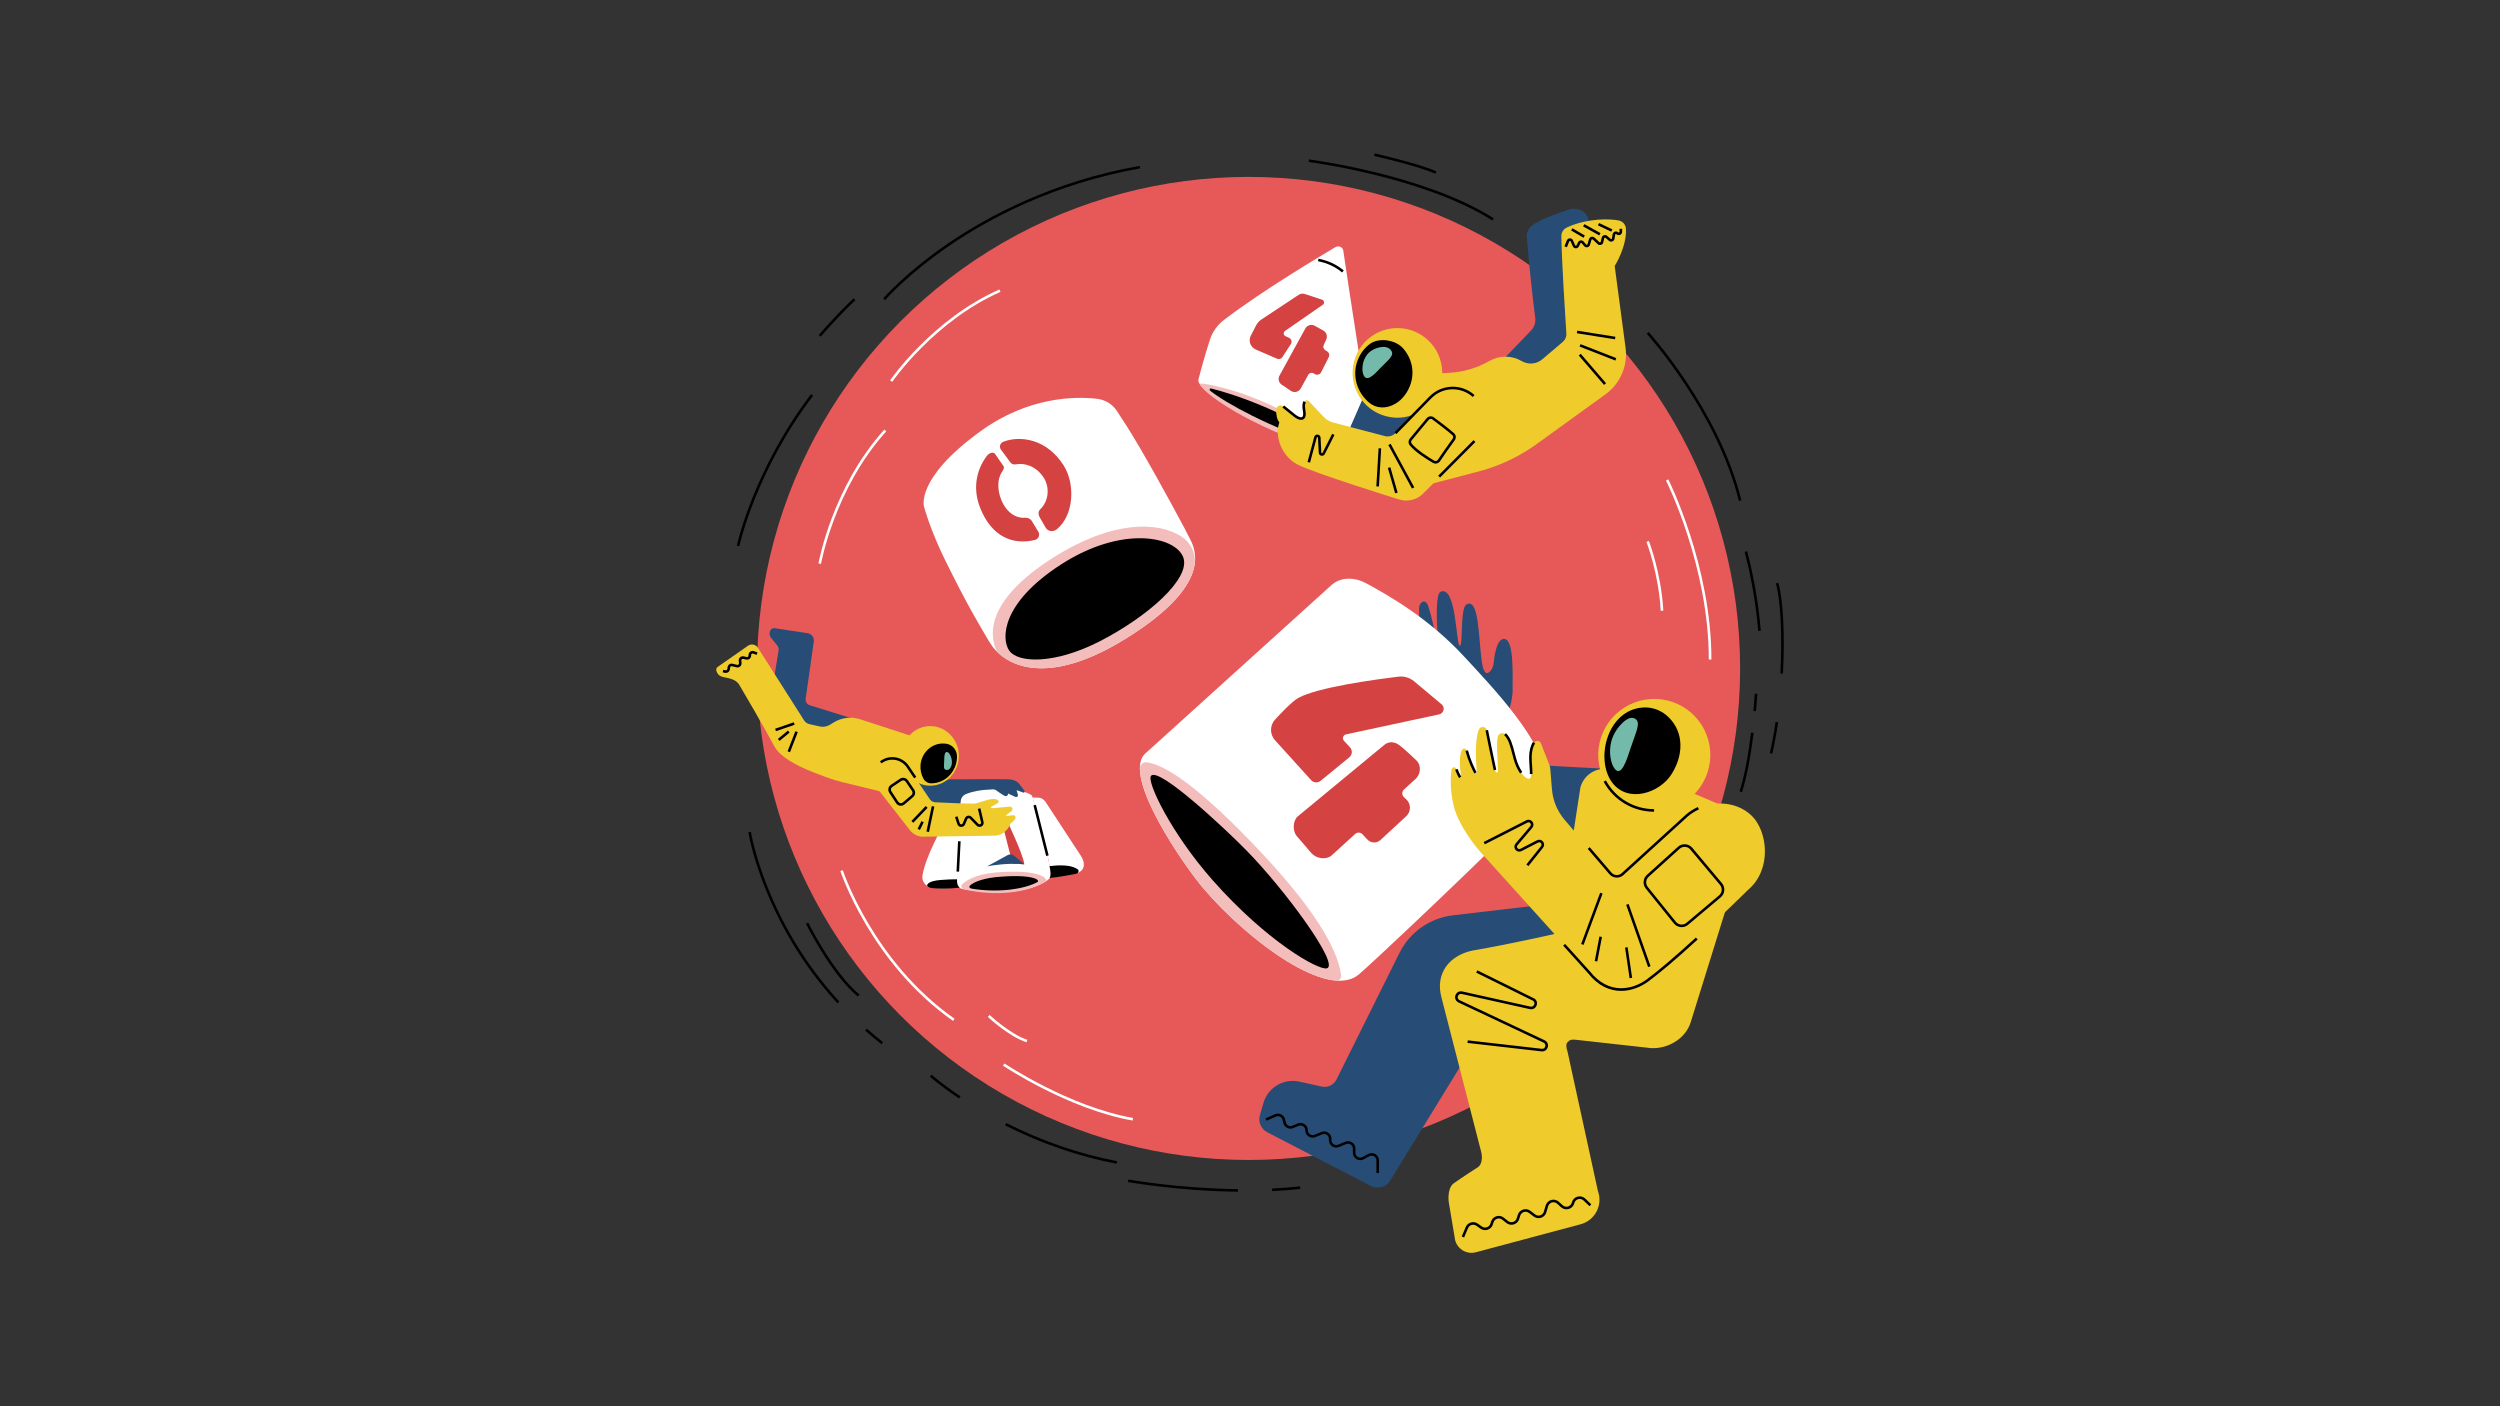 <?xml version="1.0" encoding="utf-8"?>
<!-- Generator: Adobe Illustrator 23.0.1, SVG Export Plug-In . SVG Version: 6.00 Build 0)  -->
<svg version="1.1" xmlns="http://www.w3.org/2000/svg" xmlns:xlink="http://www.w3.org/1999/xlink" x="0px" y="0px"
	 viewBox="0 0 1920 1080" style="enable-background:new 0 0 1920 1080;" xml:space="preserve">
<rect x="0" y="0" width="1920" height="1080" fill="#333333" stroke="none"/>
<style type="text/css">
	.st0{fill:#e75959;}
	.st1{fill:#FFFFFF;}
	.st2{fill:#274D76;}
	.st3{fill:#efcb2bff;}
	.st4{fill:#F2BDBA;}
	.st5{fill:#d44242;}
	.st6{fill:#74BAAB;}
</style>
<g id="BG">
	<g>
		<g>
			<circle class="st0" cx="958.91" cy="513.36" r="377.5"/>
		</g>
	</g>
	<path class="st1" d="M630.55,433.08l-1.97-0.34c0.1-0.58,10.48-58.45,50.61-102.83l1.48,1.34
		C640.93,375.2,630.65,432.51,630.55,433.08z"/>
	<path class="st1" d="M685.25,293.23l-1.65-1.12c0.32-0.47,32.44-47.06,83.97-69.79l0.81,1.83
		C717.39,246.64,685.57,292.77,685.25,293.23z"/>
	<path class="st1" d="M1314.37,506.51h-2c0-71.77-32.57-136.82-32.9-137.47l1.78-0.9C1281.58,368.79,1314.37,434.25,1314.37,506.51z
		"/>
	<path class="st1" d="M1275.43,469.09c-1.54-28.59-10.85-52.65-10.94-52.89l1.86-0.73c0.09,0.24,9.51,24.59,11.08,53.51
		L1275.43,469.09z"/>
	<g>
		<path d="M567.81,419.48l-1.96-0.42c0.12-0.58,12.75-58.15,57.01-116.33l1.59,1.21C580.46,361.77,567.93,418.91,567.81,419.48z"/>
		<path d="M630.33,258.59l-1.53-1.28c0.12-0.14,11.85-14.12,26.81-28.24l1.37,1.45C642.1,244.56,630.44,258.45,630.33,258.59z"/>
		<path d="M679.79,230.45l-1.52-1.3c0.17-0.2,17.31-20,50.02-42.32c30.17-20.59,80.15-47.61,146.96-59.46l0.35,1.97
			c-66.46,11.79-116.18,38.67-146.18,59.14C696.92,210.65,679.95,230.25,679.79,230.45z"/>
		<path d="M1335.45,384.7c-16.83-68.6-70.23-127.82-70.77-128.41l1.48-1.35c0.54,0.59,54.28,60.2,71.23,129.28L1335.45,384.7z"/>
		<path d="M1350.28,484.57c-1.99-24.95-6.75-46.79-10.39-60.72l1.94-0.51c3.66,14.01,8.45,35.97,10.45,61.07L1350.28,484.57z"/>
		<path d="M1361.13,578.87l-1.95-0.45c1.72-7.44,3.22-15.51,4.46-23.98l1.98,0.29C1364.37,563.25,1362.85,571.37,1361.13,578.87z"/>
		<path d="M1369.32,517.3l-2-0.11c1.57-28.8,0.18-56.57-3.47-69.1l1.92-0.56C1369.48,460.26,1370.9,488.3,1369.32,517.3z"/>
		<path d="M1337.85,608.41l-1.9-0.61c3.51-10.92,6.49-26.12,8.86-45.15l1.98,0.25C1344.41,582.05,1341.4,597.36,1337.85,608.41z"/>
		<path d="M1348.59,546.19l-1.99-0.18c0.73-7.92,1.05-13.18,1.05-13.24l2,0.12C1349.64,532.94,1349.32,538.25,1348.59,546.19z"/>
		<path d="M1146.09,169.33c-52.41-33.36-140.19-44.82-141.07-44.93l0.25-1.98c0.22,0.03,22.45,2.89,50.9,9.86
			c26.28,6.44,63.39,17.8,91,35.37L1146.09,169.33z"/>
		<path d="M1102.37,133.42c-14.06-6.2-46.73-13.57-47.06-13.64l0.44-1.95c0.33,0.07,33.19,7.48,47.43,13.77L1102.37,133.42z"/>
		<path d="M676.91,801.94c-4.24-3.35-8.43-6.86-12.45-10.42l1.33-1.5c4,3.54,8.16,7.03,12.37,10.35L676.91,801.94z"/>
		<path d="M643.12,770.54c-57.31-62.5-68.29-130.7-68.4-131.38l1.98-0.3c0.1,0.68,11.01,68.3,67.89,130.33L643.12,770.54z"/>
		<path d="M658.83,765.37c-20.52-16.92-39.7-55.53-39.89-55.92l1.79-0.88c0.19,0.38,19.19,38.61,39.37,55.26L658.83,765.37z"/>
		<path d="M857.59,893.77c-29.17-5.58-57.99-15.5-85.66-29.49l0.9-1.79c27.51,13.9,56.15,23.76,85.14,29.31L857.59,893.77z"/>
		<path d="M736.59,843.67c-14.34-9.6-22.37-16.72-22.45-16.79l1.33-1.49c0.08,0.07,8.02,7.11,22.23,16.62L736.59,843.67z"/>
		<path d="M977.02,914.78l-0.1-2c7.4-0.36,14.64-0.92,21.51-1.66l0.22,1.99C991.74,913.86,984.46,914.42,977.02,914.78z"/>
		<path d="M950.73,915.24c-45.78-0.5-84.14-7.36-84.53-7.43l0.36-1.97c0.38,0.07,38.59,6.91,84.19,7.4L950.73,915.24z"/>
	</g>
	<path class="st1" d="M731.93,784.04c-63.08-44.23-86.32-114.39-86.55-115.09l1.9-0.62c0.23,0.7,23.28,70.24,85.8,114.07
		L731.93,784.04z"/>
	<path class="st1" d="M869.85,860.57c-49.51-8.7-99.08-41.84-99.57-42.18l1.12-1.66c0.49,0.33,49.72,33.24,98.8,41.86L869.85,860.57
		z"/>
	<path class="st1" d="M788.4,800.46c-13.18-4.13-29.09-18.88-29.76-19.5l1.36-1.46c0.16,0.15,16.25,15.06,28.99,19.06L788.4,800.46z
		"/>
</g>
<g id="Astro">
	<g>
		<path class="st1" d="M1025.28,189.98c-10.05,6.12-53.76,31.7-85.31,55.76c-5.02,3.83-8.76,9.08-10.73,15.08
			c-4.09,12.49-7.76,26.36-8.8,30.38c-0.24,0.93-0.12,1.92,0.36,2.75c2.95,5.2,19.12,23.1,107.22,54.26l20.68-44.73
			c0,0-13.06-83.23-17.07-111.03C1031.22,189.66,1028.01,188.32,1025.28,189.98z"/>
	</g>
	<g>
		<path class="st2" d="M1224.26,690.22l-108.45,12.74c-17.59,2.07-32.97,12.84-40.92,28.67l-48.54,97.53
			c-2.07,4.12-6.67,6.31-11.17,5.32l-17.25-3.8c-12.1-2.67-24.19,4.51-27.64,16.41l-2.7,9.33c-1.5,5.17,0.86,10.67,5.64,13.15
			l79.63,41.27c5.28,2.73,11.77,0.9,14.84-4.19l80.03-130.33l110.61-6.97L1224.26,690.22z"/>
	</g>
	<g>
		<polygon class="st2" points="1162.88,606.94 1170.79,587.1 1236.22,590.61 1212.45,680.44 		"/>
	</g>
	<g>
		<path class="st2" d="M1154.62,558.99c0,0,7.19-18.61,7.08-28.72c-0.14-13.45,1.32-40.82-7.25-39.53
			c-5.22,0.78-6.78,13.44-7.42,18.88c-0.25,2.15-1.08,4.21-2.52,5.83c-2.05,2.31-4.96,3.2-6.49-7.27
			c-2.49-17.06-1.95-49.89-11.86-43.88c-5.02,3.05-2.33,32.86-5.17,31.54c-2.84-1.32-2.49-46.34-14.57-41.43
			c-3.99,1.62-3.09,23.13-2.27,35.16c0.05,0.67-0.93,0.81-1.08,0.15c-1.63-7.27-4.13-17.86-6.13-24.07
			c-2.15-6.69-7.15-3.19-7.15,1.69c0,10.5,1.78,32.61,1.78,32.61L1154.62,558.99z"/>
	</g>
	<g>
		<path class="st3" d="M1322.57,618.72l18,31l-42,135c-3.94,13.69-19.6,22.23-33.66,19.89l-54.06-6c-6.94-1.16-9.43,2.4-7,9
			l23.33,107.05c3.96,10.77-2.18,22.61-13.27,25.58l-80.44,21.5c-7.79,2.08-15.57-3.36-16.28-11.39l-4.63-27.63
			c-0.19-2.11-0.79-10.58,4-14c7-5,18-12,18-12c3.71-1.99,4.09-7.94,3-12L1107,765.88c-4.99-18.59,6.58-33,25.57-36.16
			c24-4,64-13,64-13l17.13-111.75c2.25-8.87,10.44-14.94,19.59-14.5l26.28,1.25L1322.57,618.72z"/>
	</g>
	<g>
		<g>
			
				<ellipse transform="matrix(0.23 -0.973 0.973 0.23 414.596 1682.587)" class="st3" cx="1270.32" cy="579.36" rx="43.05" ry="43.05"/>
		</g>
	</g>
	<g>
		<path class="st1" d="M879.4,578.86l143.06-129.42c7.39-6.69,18.2-6.16,26.95-1.39c17.69,9.65,48.03,26.9,75.09,56.22
			c22.72,24.62,60.47,63.71,64.93,96.8c0.51,3.79-0.81,7.59-3.46,10.34c-43.62,45.19-132.35,128.42-142.27,136.88
			c-23.48,20.03-84.37-25.19-119.06-65.51C910.15,665.95,861.27,595.96,879.4,578.86z"/>
	</g>
	<g>
		<g>
			<path class="st3" d="M1345.47,626.64c-13.28-13.07-35.98-12.29-49.98-0.29l-49.63,45.2c-2.72,2.26-6.75,1.91-9.04-0.78
				l-35.16-41.1c-5.66-6.63-9.08-14.87-9.78-23.55l-1.27-15.67c-0.09-1.06-0.34-2.1-0.76-3.08l-6.41-16.5
				c-0.88-2.27-3.94-2.55-5.27-0.51c-1.8,2.77-2.78,6.94-2.78,11.08c0,8,1.88,16.64-1.12,16.64c-4,0-8.75-7.86-10.78-15.24
				c-2.33-8.49-3.49-15.26-7.6-19.02c-1.86-1.7-5.17-0.58-5.68,2.25c-1.19,6.52,0.18,18.8,0.29,25.77c0.03,2-1.76,1.96-2.31-0.47
				c-1.69-7.53-6.3-30.54-6.3-30.54c-0.73-3.03-4.91-3.38-6.12-0.5c-3.46,8.27-2.17,26.26-1.54,32.95c0.06,0.59-0.74,0.83-1.01,0.31
				c-1.67-3.12-4.62-9.26-6.73-17.08c-0.47-1.74-2.85-2.12-3.73-0.55c-2.65,4.77-1.3,16.16-0.59,20.84
				c0.07,0.44-0.53,0.64-0.75,0.26c-1.15-2.02-2.03-3.93-2.92-6.21c-1.15-2.95-3.62-1.26-3.83,0.61c-0.7,6.31-1.06,15.33,1.62,26.89
				c0.97,4.17,4.48,16.68,20.21,35.49l84,93c15,19,34.22,13.99,45,6c27-20,76.84-69.27,76.84-69.27
				C1361.3,667.57,1357.33,638.31,1345.47,626.64z"/>
		</g>
	</g>
	<g>
		<path class="st4" d="M969.83,656.03c-50.2-53.66-76.37-69.13-89.15-70.56c-2.83-0.32-5.28,1.89-5.26,4.74
			c0.15,26.14,36.97,78.35,49.21,92.59c27.94,32.49,72.91,68.16,101.61,70.31c2.2,0.16,3.98-1.75,3.73-3.93
			C1028.23,733.84,1016.11,705.5,969.83,656.03z"/>
	</g>
	<g>
		<path class="st4" d="M921.23,294.68c3.97,9.56,49.59,38.97,106.77,53.54l1.7-3.67c-22.19-19.45-60.55-38.97-89.03-46.32
			C930.23,295.54,924.54,294.29,921.23,294.68z"/>
	</g>
	<path d="M1030.73,209.25c-5.24-4.37-11.47-7.27-18.5-8.62l0.38-1.96c7.37,1.42,13.89,4.46,19.4,9.04L1030.73,209.25z"/>
	<g>
		<g>
			<g>
				<path class="st5" d="M1107.19,540.95l-21.17-17.73c-3.32-2.78-7.63-4.07-11.93-3.55c-17.15,2.06-61.99,8.09-77.02,16.35
					c-5.57,3.06-17.63,16.42-17.63,16.42c-4.37,4.53-4.39,11.7-0.04,16.26l27.52,30.41c1.91,2.11,5.13,2.35,7.33,0.55l22-18.02
					c2.38-1.95,2.62-5.51,0.52-7.77l-4.43-4.74c-1.77-1.66-0.95-4.63,1.43-5.14l71.54-15.36
					C1108.87,547.84,1110,543.3,1107.19,540.95z M1074.22,571.96c-3.44-2.44-7.72-2.65-10.96,0.03l-66.46,54.89
					c-4,3.3-4.25,11.33-0.86,15.26c2.63,3.05,7.93,9.13,10.5,12.25c4.75,5.77,12.55,5.95,16.38,2.46l17.94-16.35
					c1.63-1.48,4.15-1.38,5.65,0.23l3.8,4.08c2.69,2.82,7.13,2.96,9.99,0.32l19.81-18.3c3.75-3.47,3.78-9.39,0.05-12.89l-1.83-1.72
					c-1.71-1.6-1.69-4.33,0.04-5.9l9.12-8.31c3.4-3.1,4.61-10.05,0.32-14.1C1087.72,583.91,1078.67,575.13,1074.22,571.96z"/>
			</g>
		</g>
	</g>
	<g>
		<path d="M929.34,300.03c12.61,9.93,45.57,27.99,86.28,41.2l1.34-2.81c-16.82-14.29-55.13-32.04-86.8-40.06
			C929.17,298.11,928.53,299.4,929.34,300.03z"/>
	</g>
	<g>
		<path d="M883.98,595.86c5.72-7.24,56.26,39.91,73.39,57.38c29.32,29.89,71.9,87.74,61.64,90.44
			c-6.39,1.68-45.92-20.46-87.65-67.63C899.61,640.15,880.45,600.33,883.98,595.86z"/>
	</g>
	<g>
		<path class="st2" d="M1221.65,178.66l-1.48-8.98c-1.23-7.47-8.62-11.13-15.76-8.59c-9.36,3.32-21.5,7.26-28.08,12.38
			c-2.61,2.03-4.03,5.23-3.76,8.52c2.41,29.23,5.17,52.01,6.48,62.07c0.46,3.57-0.72,7.16-3.22,9.75l-29.2,30.37l29.61,15.14
			l55.43-51.65L1221.65,178.66z"/>
	</g>
	<g>
		<path class="st3" d="M1028.01,348.22l21.18-45.81c3.67-7.93,11.41-13.18,20.13-13.67l43.89-2.43c10.8-0.6,21.31-3.72,30.69-9.11h0
			c7.68-4.41,17.13-4.37,24.77,0.12l0,0c5.02,2.95,11.36,2.4,15.8-1.37l15.85-13.46c1.82-1.55,2.8-3.86,2.65-6.24
			c-0.84-12.74-3.51-54.46-3.85-74.8c-0.05-2.83,1.54-5.44,4.08-6.68c10.55-5.15,27.07-7.66,39.73-5.5c3.13,0.53,5.58,3.1,5.78,6.27
			c0.85,13.88-8.63,28.75-8.63,28.75l8.35,62.77c1.84,13.84-4.07,27.57-15.38,35.75l-52.73,38.12c-4,2.89-8.16,5.57-12.46,8v0
			c-10.21,5.79-21.13,10.23-32.48,13.2l-40.41,10.57L1028.01,348.22z"/>
	</g>
	<g>
		<polygon class="st2" points="1046.18,307.06 1070.73,303.34 1089.81,323.61 1052.83,358.8 1033.27,336.7 		"/>
	</g>
	<g>
		<g>
			
				<ellipse transform="matrix(0.253 -0.968 0.968 0.253 524.068 1252.387)" class="st3" cx="1072.92" cy="286.87" rx="34.4" ry="34.4"/>
		</g>
	</g>
	<g>
		<g>
			<g>
				<path class="st5" d="M984.88,274.27l6.51-10.05c1.1-1.7,0.43-3.98-1.42-4.81l-2.72-1.22c-1.64-0.74-1.85-2.98-0.37-4.01
					l29.07-20.15c1.47-1.02,1.14-3.28-0.56-3.85l-13.31-4.39c-1.58-0.52-3.3-0.29-4.69,0.63l-28.62,18.95
					c-1.76,1.16-3.18,2.76-4.14,4.63l-4.02,7.84c-2.03,3.96-0.29,8.81,3.79,10.57l16.39,7.09
					C982.28,276.15,984.01,275.62,984.88,274.27z M1019.25,269.83l-1.48-0.92c-1.32-0.82-1.82-2.49-1.18-3.9l1.96-4.3
					c1.15-2.52,0.17-5.5-2.25-6.85l-6.57-3.66c-2.58-1.43-5.83-0.5-7.24,2.09l-19.85,36.18c-1.32,2.41-0.59,5.43,1.69,6.97
					l7.03,4.73c2.59,1.74,6.12,0.88,7.63-1.85l5.69-10.37c0.85-1.54,2.81-2.06,4.31-1.15l0.78,0.48c1.71,1.05,3.95,0.41,4.85-1.38
					l5.87-11.6C1021.31,272.71,1020.76,270.77,1019.25,269.83z"/>
			</g>
		</g>
	</g>
	<g>
		<g>
			<path class="st3" d="M1131.76,304.13L1131.76,304.13c-9.62-8.59-24.29-8.08-33.3,1.14l-26.78,27.42
				c-2.09,2.14-5.17,2.99-8.06,2.23l-39.81-10.45c-2.75-0.72-5.24-2.2-7.19-4.27l-11.43-12.12c-0.95-1.01-2.66-0.83-3.27,0.41
				c-0.63,1.27-1.02,3.35-0.37,6.72c1.44,7.5-2.91,7.48-7.33,3.94c-2.28-1.82-5.81-4.66-8.69-6.99c-2.19-1.77-5.42-0.19-5.43,2.62
				c-0.02,3.42,0.47,7.34,2.44,9.53c-4.02,12.06,2.73,26.38,13.42,32.16c12.34,6.67,78.85,27.22,78.85,27.22
				c6.46,1.91,13.45,0.12,18.2-4.65l39.77-39.94C1142.54,329.32,1142.07,313.34,1131.76,304.13z"/>
		</g>
	</g>
	<g>
		<g>
			<path d="M1052.16,264.09c-4.26,3.09-7.58,7.54-9.55,12.84c-4.44,11.95-0.25,24.79,9.11,32.46c5.04,4.13,12.73,5.11,20.37,0.39
				c4.97-3.07,8.73-8.01,10.91-13.87c3.82-10.27,1.24-20.92-5.58-28.55C1071.82,261.11,1059.26,258.93,1052.16,264.09z"/>
		</g>
	</g>
	<g>
		<path class="st1" d="M803.13,651.44c-3.82-14.56-8.07-33.32-10.31-39.69c-0.09-0.25-0.4-0.94-0.63-1.09
			c-2.01-1.34-13.81-6.99-27.47-4.71c-4.23,0.71-18.75-0.64-24.56,3.77c-1.8,1.36-2.48,3.66-2.64,5.91
			c-0.82,12.13-2.84,49.61-2.5,62.26c0.06,2.27,1.62,4.31,3.85,4.76c24.61,5.01,53.23,2.7,65.98-6.93c1.41-1.07,2.2-2.76,2.04-4.53
			C806.57,667.8,805.69,661.19,803.13,651.44z"/>
	</g>
	<g>
		<path class="st2" d="M662.51,554.31l-40.66-12.71c-2.11-0.66-3.43-2.76-3.12-4.95l6.28-43.93c0.44-3.1-1.71-5.97-4.81-6.42
			l-25.4-3.88c-1.19-0.17-3.75,0.72-3.75,4.14c0,1.67,0.46,2.6,1.31,3.62l4.59,5.53c0.86,1.03,1.23,2.39,1.01,3.71l-5.43,33.6
			l18.59,39.59l45.17,4.83L662.51,554.31z"/>
	</g>
	<g>
		<path class="st3" d="M582.18,497.63l35.34,55.59c0.95,1.5,2.47,2.56,4.2,2.95l7.92,1.76c2.63,0.58,5.38,0.12,7.67-1.28l3.06-1.87
			c6.07-3.72,13.46-4.59,20.23-2.38l48.48,15.81l-14.17,44.19l-47.8-11.66c-4.15-1.01-8.23-2.25-12.24-3.72
			c-5.96-2.18-14.68-5.51-19.99-8.12c-13.69-6.73-18.18-11.97-20.41-16.15c-7.09-13.29-24.61-43.41-26.82-46.97
			c-2.87-4.62-9.18-5.02-12.53-5.89c-2.07-0.54-3.59-1.45-4.43-3.42l-0.43-1c-0.51-1.19-0.11-2.57,0.95-3.31l23.22-16.22
			C577.01,494.14,580.58,494.91,582.18,497.63z"/>
	</g>
	<g>
		<path class="st2" d="M730.7,598.46l42.78-0.03c3.49-0.02,7.09,1.02,8.93,3.13c1.1,1.26,3.06,3.98,4.1,5.29
			c0.72,0.92,0.46,2.11-0.58,1.86l-5.19-1.86l0.92,3.18c0.63,1.72-0.94,2.5-2.27,1.83l-5.17-2.44l0,0c0.13,1.44-1.39,2.46-2.68,1.79
			c-2.38-1.24-3.29-2.04-6.58-4.28c-0.82-0.55-1.79-0.83-2.78-0.78c-8.82,0.44-15.04,1.54-20.42,3.74
			c-3.99,1.63-4.09,5.78-4.16,7.08c-0.12,2.19-3.08,8.75-3.08,8.75l-27.85-5.73l-4.93-18.54L730.7,598.46z"/>
	</g>
	<g>
		<g>
			<ellipse class="st3" cx="714.44" cy="580.52" rx="21.96" ry="22.88"/>
		</g>
	</g>
	<g>
		<path class="st1" d="M723.99,634.54c0,0-13.51,23.86-15.54,37.96c-0.65,4.54,2.66,8.71,7.22,9.25c4.04,0.47,10.29,0.7,19.7-0.05
			c-1.36-4.25,1.74-42.03,3.07-57.3c0.18-2.05-2.35-3.15-3.74-1.63L723.99,634.54z"/>
	</g>
	<g>
		<path class="st1" d="M770.11,623.17c2.89,6.02,13.8,28.99,16.13,38.21c0.29,1.14-0.61,2.22-1.78,2.15
			c-10.67-0.71-20.97,0.85-25.36,1.65c-1.12,0.2-2.12-0.71-2.03-1.84l2.98-36.79c0.05-0.65,0.47-1.22,1.07-1.46l6.77-2.76
			C768.74,621.98,769.71,622.35,770.11,623.17z"/>
	</g>
	<path class="st5" d="M783.73,653.95c-4.94-12.92-14.33-32.24-14.33-32.24l-2.21,0.9l10.48,40.74c2.91-0.03,5.95,0.15,8.99,0.44
		C786.52,661.85,785.37,658.26,783.73,653.95"/>
	<g>
		<path class="st2" d="M786.67,663.79c-0.01-0.17-8.07-6.71-8.07-6.71c-1.38-1.05-3.24-1.19-4.75-0.36l-15.75,8.63
			C761.9,664.62,774.28,662.59,786.67,663.79z"/>
	</g>
	<g>
		<path d="M706.99,587.24c-0.37,3.99,0.52,7.74,2.29,10.89c1.19,2.11,3.43,3.47,5.86,3.47c0.01,0,0.03,0,0.04,0
			c10.94,0,19.81-9.24,19.81-20.64c0-0.02,0-0.05,0-0.07c-0.02-4.81-3.46-8.9-8.01-9.66c-1.39-0.23-2.84-0.29-4.33-0.16
			C714.43,571.82,707.78,578.69,706.99,587.24z"/>
	</g>
	<g>
		<path class="st3" d="M777.84,626.09l-4.72,0.55c-0.38,0.04-0.57-0.44-0.27-0.67l3.96-2.99c1.55-1.17,0.62-3.63-1.31-3.48
			c-4.29,0.33-9.82,0.79-13.77,1.21c-0.65,0.07-0.94-0.81-0.37-1.14c1.77-1.01,2.7-1.5,4.54-2.53c2.63-1.48,0.04-3.56-2.97-3.45
			c-5.63,0.22-11.24,3.61-15.51,3.61c-7.72,0-29.09-1.04-29.09-1.04c-1.69-0.06-3.26-0.92-4.21-2.32l-17.36-25.69
			c-4.86-6.42-14.03-7.61-20.36-2.64c-6.01,4.71-7.3,13.3-2.93,19.57l25.42,32.57c2.35,3.01,5.92,4.83,9.74,4.96l55.35-0.84
			c6.6,0.01,11.24-5.97,11.83-9.08c1.7-1.15,2.91-2.41,3.78-3.55C780.6,627.8,779.52,625.89,777.84,626.09z"/>
	</g>
	<g>
		<path class="st1" d="M709.73,389.45c0,0,4.7,17.66,16.55,41.6c16.8,33.93,25,47.52,33.64,62.09
			c10.52,17.74,42.64,35.73,104.61-2.66c64.21-39.77,54.42-65.97,50.16-75.09c-2.52-5.4-22.97-43.62-39.94-72.63
			c-6.62-11.32-12.87-20.99-17.03-27.23c-3.46-5.19-9.02-8.56-15.22-9.26c-16.9-1.91-52.7-1.72-89.51,24.95
			C702.24,368,709.73,389.45,709.73,389.45z"/>
	</g>
	<g>
		<path class="st4" d="M917.27,434.81c1.69-8.53-1.99-17.25-9.16-22.19c-18.18-12.54-53.79-13.08-98.94,15.44
			c-49.61,31.34-50.76,57.86-43.38,72.55c14.46,14.27,45.64,22.76,98.73-10.13C902.57,466.92,914.63,448.12,917.27,434.81z"/>
	</g>
	<g>
		<path d="M775.08,499.64c-6.17-8.83-6.29-36.49,40.02-66.28c46.68-30.03,87.63-21.49,93.65-5.3c6.02,16.19-27.52,45.84-64.88,64.82
			C810.07,510.06,781.92,509.43,775.08,499.64z"/>
	</g>
	<g>
		<path d="M734.98,675.28c-4.07-0.01-8.36,0.21-12.65,0.55c-9.66,0.77-10.96,3.81-10.05,4.74c0.85,0.87,2.14,1.34,3.39,1.48
			c4.04,0.47,12.38,0.74,21.26-0.3C734.98,679.6,734.99,678.56,734.98,675.28z"/>
	</g>
	<g>
		<path class="st1" d="M802.91,615.74c-2.89-3.57-4.54-3.13-9.82-3.21c2.24,7.74,6.14,24.05,10.04,38.92
			c3.9,14.86,3.92,22.42,3.92,22.42c4.9-0.65,8.85-1.38,18.44-2.99c7.83-1.32,8.53-7.8,4.48-13.8L802.91,615.74z"/>
	</g>
	<g>
		<path class="st4" d="M803.22,676.87c0.56-1.42-0.36-2.84-2.71-4c-4.67-2.32-13.81-4.14-31.62-3.14
			c-16.42,0.92-24.75,4.98-28.94,8.56c-2.24,1.92-2.09,3.4-0.11,4.6C764.52,688.88,790.05,685.54,803.22,676.87z"/>
	</g>
	<g>
		<path d="M826.51,671.06c1.98-0.51,2.29-2.63,1.26-3.37c-0.44-0.31-0.96-0.63-1.58-0.95c-4.87-2.5-12.65-2.47-20.09-1.58
			c0.94,5.78,1.11,7.17,0.05,9.13C812.21,673.87,825.92,671.21,826.51,671.06z"/>
	</g>
	<g>
		<g>
			<g>
				<path class="st5" d="M768.87,383.6c-2.91-7.32-3-15.48,0.43-20.83c0.8-1.25,2.27-3.29,1.53-4.57l-6.44-9.34
					c-1.36-2.36-4.91-0.88-6.54,1.31c-8.03,10.83-11.03,24.94-5.03,40c8.81,22.15,25.17,28.63,42.03,24.51
					c2.73-0.67,4.06-3.76,2.65-6.19l-4.92-8.15c-1.08-1.87-3.15-2.9-5.31-2.73C779.99,398.2,772.79,393.44,768.87,383.6z
					 M816.9,357.47c-12.75-20.19-33.01-23.27-46.28-18.23c-2.32,0.88-3.37,3.57-2.13,5.72l7.24,9.81c0.86,1.48,2.56,2.2,4.23,1.88
					c7.08-1.37,15.78,1.37,21.51,10.03c4.55,6.88,4.54,17.65-2.68,24.57c-1.58,1.52-1.42,4.13-0.32,6.03l4.62,7.97
					c1.83,3.15,5.92,3.45,8.71,1.12C824.88,395.45,825.84,371.63,816.9,357.47z"/>
			</g>
		</g>
	</g>
	<path d="M1102.53,356.06c-0.69,0-1.39-0.18-2.03-0.55c-4.9-2.85-13.74-8.42-17.89-13.59c-1.17-1.46-1.14-3.59,0.09-5.07v0
		l12.99-15.66c1.37-1.66,3.8-1.95,5.53-0.67c4.08,3.03,11.51,8.63,15.46,12.13c1.59,1.41,1.84,3.75,0.58,5.45
		c-4.54,6.14-9.07,12.78-11.36,16.18C1105.11,355.43,1103.83,356.06,1102.53,356.06z M1098.8,321.72c-0.59,0-1.18,0.25-1.58,0.74
		l-12.99,15.66c-0.62,0.75-0.65,1.81-0.06,2.54c4.1,5.11,13.49,10.88,17.34,13.12c0.93,0.54,2.12,0.27,2.72-0.62
		c2.31-3.42,6.85-10.08,11.41-16.26c0.63-0.86,0.51-2.05-0.3-2.76c-3.89-3.45-11.27-9.01-15.33-12.02
		C1099.65,321.85,1099.22,321.72,1098.8,321.72z"/>
	<path d="M1291.54,712.06c-0.25,0-0.5-0.01-0.76-0.04c-2.08-0.2-3.95-1.21-5.26-2.83l-21.55-26.75c-2.56-3.18-2.19-7.81,0.83-10.55
		l23.82-21.53c1.57-1.42,3.59-2.12,5.69-1.97c2.11,0.15,4.01,1.12,5.37,2.73l22.8,27.17c2.73,3.25,2.3,8.11-0.94,10.84l-25.06,21.1
		C1295.08,711.43,1293.35,712.06,1291.54,712.06z M1266.15,673.38c-2.24,2.03-2.51,5.45-0.62,7.81l21.55,26.75
		c0.97,1.2,2.35,1.95,3.89,2.1c1.54,0.15,3.04-0.32,4.22-1.31l25.06-21.1c2.4-2.02,2.71-5.62,0.7-8.03l-22.8-27.17
		c-1-1.2-2.42-1.92-3.98-2.02c-1.56-0.1-3.06,0.41-4.21,1.46L1266.15,673.38z"/>
	<path d="M1173.82,665.15l-1.56-1.25l11.23-14.09c0.66-0.83,0.43-1.7-0.01-2.24c-0.44-0.54-1.25-0.94-2.2-0.46l-12.69,6.53
		c-1.66,0.85-3.54,0.44-4.7-1.01c-1.16-1.45-1.12-3.38,0.08-4.8l11.29-13.33c0.7-0.83,0.47-1.72,0.03-2.27
		c-0.45-0.55-1.26-0.97-2.22-0.46l-32.71,16.65l-0.91-1.78l32.7-16.65c1.64-0.87,3.54-0.47,4.7,0.98c1.17,1.46,1.14,3.39-0.06,4.82
		l-11.29,13.33c-0.7,0.82-0.48,1.71-0.04,2.26c0.44,0.55,1.25,0.97,2.21,0.48l12.68-6.53c1.63-0.84,3.5-0.45,4.66,0.96
		c1.16,1.41,1.17,3.33,0.03,4.76L1173.82,665.15z"/>
	<rect x="1200.91" y="704.9" transform="matrix(0.348 -0.938 0.938 0.348 135.195 1606.125)" width="41.98" height="2"/>
	<rect x="1257.61" y="693.32" transform="matrix(0.943 -0.332 0.332 0.943 -167.211 458.617)" width="2" height="50.71"/>
	<rect x="1250.19" y="727.51" transform="matrix(0.989 -0.146 0.146 0.989 -94.615 190.77)" width="2" height="23.77"/>
	<rect x="1217.49" y="727.1" transform="matrix(0.188 -0.982 0.982 0.188 281.857 1796.934)" width="19.18" height="2"/>
	<rect x="1075.09" y="338.93" transform="matrix(0.879 -0.477 0.477 0.879 -40.426 556.679)" width="2" height="38.04"/>
	<rect x="1068.82" y="358.45" transform="matrix(0.961 -0.276 0.276 0.961 -60.193 309.921)" width="2" height="20.28"/>
	<rect x="1044.42" y="357.72" transform="matrix(0.059 -0.998 0.998 0.059 638.397 1394.756)" width="29.34" height="2"/>
	<path d="M1006.11,355.32l-1.93-0.52l5.14-19.22c0.32-1.21,1.41-1.96,2.66-1.83c1.24,0.13,2.15,1.1,2.22,2.34l0.57,11.51
		c0.02,0.32,0.24,0.42,0.38,0.45c0.14,0.03,0.38,0.04,0.53-0.25l7.42-14.64l1.78,0.9l-7.41,14.64c-0.52,1.02-1.61,1.54-2.73,1.3
		c-1.12-0.24-1.9-1.16-1.96-2.3l-0.57-11.51c-0.02-0.36-0.28-0.44-0.43-0.45c-0.15-0.02-0.42,0.01-0.51,0.35L1006.11,355.32z"/>
	<rect x="1225.16" y="243.13" transform="matrix(0.157 -0.988 0.988 0.157 778.455 1428.229)" width="2" height="29.64"/>
	<rect x="1226.05" y="255.19" transform="matrix(0.364 -0.931 0.931 0.364 529.237 1314.727)" width="2" height="29.5"/>
	<rect x="1222.03" y="268.44" transform="matrix(0.758 -0.652 0.652 0.758 111.18 866.317)" width="2" height="29.79"/>
	<path d="M1184.32,807.51l-0.11-0.01l-57.18-6.54l0.23-1.99l57.12,6.53c1.38-0.02,2.13-0.97,2.38-1.85
		c0.25-0.89,0.08-2.11-1.14-2.83l-65.8-31.06c-2.05-1.22-2.82-3.51-1.96-5.63s3.02-3.23,5.24-2.69l52.19,11.61
		c1.5,0.36,2.49-0.52,2.89-1.39c0.39-0.85,0.43-2.14-0.73-3.04l-43.72-21.61l0.89-1.79l43.95,21.74c2.06,1.51,2.2,3.87,1.43,5.54
		c-0.77,1.67-2.66,3.09-5.15,2.5l-52.19-11.61c-1.57-0.38-2.56,0.57-2.94,1.5c-0.38,0.92-0.33,2.29,1.04,3.11l65.8,31.06
		c1.88,1.12,2.68,3.11,2.13,5.13C1188.12,806.21,1186.41,807.51,1184.32,807.51z"/>
	<path d="M691.86,618.82c-0.21,0-0.42-0.01-0.63-0.04c-1.25-0.18-2.36-0.89-3.05-1.95l-5.24-8.03c-1.31-2-0.76-4.72,1.23-6.05
		l6.99-4.69c2-1.34,4.72-0.81,6.07,1.17l4.85,7.1c1.27,1.86,0.93,4.36-0.78,5.82l-6.59,5.62
		C693.91,618.46,692.9,618.82,691.86,618.82z M693.61,599.33c-0.46,0-0.92,0.13-1.33,0.4l-6.99,4.69c-1.08,0.73-1.38,2.2-0.67,3.3
		l5.24,8.03c0.38,0.58,0.98,0.96,1.66,1.06c0.69,0.1,1.37-0.1,1.89-0.55l6.59-5.62c0.93-0.8,1.12-2.16,0.42-3.17l-4.85-7.1
		C695.13,599.69,694.37,599.33,693.61,599.33z"/>
	<rect x="698.15" y="625.01" transform="matrix(0.69 -0.724 0.724 0.69 -234.258 704.722)" width="15.86" height="2"/>
	<rect x="703.62" y="632.54" transform="matrix(0.444 -0.896 0.896 0.444 -174.438 986.119)" width="6.58" height="2"/>
	<rect x="704.49" y="628.27" transform="matrix(0.205 -0.979 0.979 0.205 -47.978 1199.468)" width="19.9" height="2"/>
	<path d="M738.25,635.09c-0.05,0-0.09,0-0.14,0c-1.33-0.06-2.46-0.91-2.88-2.17l-1.78-5.38l1.9-0.63l1.78,5.38
		c0.24,0.71,0.87,0.8,1.06,0.8c0.19,0,0.83-0.02,1.13-0.71l1.73-4.05c0.42-0.98,1.29-1.68,2.34-1.87c1.05-0.19,2.11,0.14,2.85,0.9
		l5.23,5.36c0.46,0.47,1.02,0.42,1.4,0.21c0.38-0.21,0.73-0.66,0.58-1.3l-2.43-10.4l1.95-0.45l2.43,10.4c0.33,1.4-0.3,2.81-1.56,3.5
		c-1.27,0.69-2.79,0.46-3.8-0.57l-5.23-5.36c-0.28-0.29-0.67-0.41-1.05-0.33c-0.39,0.07-0.71,0.33-0.86,0.69l-1.73,4.05
		C740.66,634.35,739.53,635.09,738.25,635.09z"/>
	<rect x="594.9" y="557.3" transform="matrix(0.946 -0.325 0.325 0.946 -148.598 225.785)" width="15.14" height="2"/>
	<rect x="597.14" y="564.25" transform="matrix(0.768 -0.64 0.64 0.768 -222.285 516.304)" width="10.02" height="2"/>
	<rect x="600.73" y="568.74" transform="matrix(0.362 -0.932 0.932 0.362 -142.668 930.963)" width="16.52" height="2"/>
	<path d="M557.44,516.81c-0.22,0-0.45-0.02-0.67-0.07l-1.73-0.38l0.43-1.95l1.73,0.38c0.32,0.07,0.65,0,0.91-0.18
		c0.27-0.19,0.44-0.47,0.48-0.8l0.18-1.4c0.12-0.89,0.61-1.69,1.35-2.2c0.74-0.51,1.67-0.67,2.54-0.46l3.44,0.85
		c0.37,0.09,0.75,0,1.03-0.25c0.29-0.25,0.43-0.61,0.4-0.99l-0.17-1.92c-0.09-1.02,0.3-2,1.07-2.67c0.77-0.67,1.79-0.93,2.79-0.69
		l2.25,0.53c0.37,0.09,0.74-0.01,1.03-0.26c0.28-0.25,0.43-0.61,0.39-0.99c-0.11-1.1,0.35-2.15,1.23-2.82
		c0.88-0.67,2.02-0.83,3.05-0.43l2.58,0.99l-0.72,1.87l-2.58-0.99c-0.38-0.15-0.79-0.09-1.12,0.16c-0.33,0.25-0.49,0.63-0.45,1.04
		c0.1,1.03-0.29,2-1.06,2.68c-0.77,0.68-1.8,0.94-2.8,0.7l-2.25-0.53c-0.37-0.08-0.74,0.01-1.03,0.25c-0.28,0.25-0.43,0.6-0.39,0.98
		l0.17,1.92c0.09,1.02-0.31,2.02-1.09,2.68s-1.83,0.92-2.82,0.67l-3.44-0.85c-0.32-0.08-0.65-0.02-0.93,0.17
		c-0.28,0.19-0.45,0.47-0.5,0.81l-0.18,1.4c-0.12,0.87-0.59,1.66-1.32,2.17C558.72,516.61,558.09,516.81,557.44,516.81z"/>
	<path d="M1210.27,190.71c-0.03,0-0.05,0-0.08,0c-1.02-0.03-1.9-0.63-2.3-1.56l-1.62-3.76c-0.14-0.32-0.42-0.36-0.54-0.36
		c0,0,0,0-0.01,0c-0.12,0-0.41,0.04-0.54,0.37l-1.81,4.52l-1.86-0.74l1.81-4.52c0.39-0.98,1.32-1.61,2.37-1.63c0.01,0,0.02,0,0.03,0
		c1.04,0,1.97,0.61,2.38,1.56l1.62,3.76c0.13,0.31,0.41,0.35,0.53,0.36c0.11,0,0.39-0.02,0.54-0.33l1.17-2.34
		c0.39-0.78,1.14-1.31,2-1.41c0.87-0.11,1.72,0.22,2.28,0.89l1.93,2.25c0.21,0.24,0.47,0.21,0.57,0.19c0.1-0.02,0.35-0.1,0.44-0.41
		l1.17-3.91c0.26-0.86,0.93-1.52,1.81-1.76c0.87-0.24,1.79-0.01,2.44,0.61l3.78,3.54c0.22,0.21,0.48,0.17,0.58,0.13
		c0.1-0.03,0.33-0.13,0.4-0.43l0.74-3.2c0.21-0.89,0.84-1.59,1.71-1.88c0.87-0.29,1.8-0.1,2.49,0.49l2.71,2.31
		c0.24,0.2,0.49,0.14,0.59,0.1c0.1-0.04,0.33-0.15,0.38-0.46l0.51-3.17c0.15-0.94,0.81-1.72,1.71-2.03c0.91-0.31,1.9-0.1,2.6,0.55
		c0.26,0.24,0.53,0.15,0.64,0.11c0.11-0.05,0.35-0.19,0.35-0.54v-2.28h2v2.28c0,1.05-0.59,1.95-1.55,2.37
		c-0.96,0.42-2.03,0.24-2.8-0.47c-0.23-0.22-0.49-0.16-0.59-0.12c-0.1,0.03-0.34,0.15-0.39,0.46l-0.51,3.17
		c-0.15,0.93-0.77,1.69-1.66,2.02c-0.89,0.33-1.85,0.16-2.57-0.46l-2.71-2.31c-0.23-0.19-0.47-0.14-0.57-0.11
		c-0.09,0.03-0.32,0.14-0.39,0.43l-0.74,3.2c-0.21,0.91-0.87,1.62-1.77,1.9c-0.9,0.27-1.84,0.05-2.53-0.59l-3.78-3.54
		c-0.22-0.2-0.46-0.16-0.56-0.14c-0.1,0.03-0.33,0.12-0.41,0.4l-1.17,3.91c-0.27,0.91-1.02,1.59-1.94,1.79
		c-0.93,0.2-1.89-0.13-2.5-0.85l-1.93-2.25c-0.19-0.22-0.42-0.21-0.52-0.2c-0.09,0.01-0.33,0.07-0.46,0.32l-1.17,2.34
		C1212.14,190.16,1211.26,190.71,1210.27,190.71z"/>
	<rect x="1210.61" y="173.6" transform="matrix(0.504 -0.864 0.864 0.504 446.473 1135.501)" width="2" height="11.05"/>
	<rect x="1221.08" y="169.1" transform="matrix(0.486 -0.874 0.874 0.486 474.575 1158.93)" width="2" height="14.19"/>
	<rect x="1231.33" y="168.27" transform="matrix(0.429 -0.903 0.903 0.429 547.034 1212.793)" width="2" height="11.3"/>
	<path d="M1124.44,950.37l-1.84-0.78l3.06-7.2c0.74-1.74,2.2-3.03,4.02-3.55c1.82-0.52,3.74-0.19,5.29,0.9l3.18,2.24
		c1.11,0.78,2.48,0.99,3.77,0.55c1.29-0.43,2.26-1.42,2.68-2.71l0.55-1.71c0.62-1.95,2.17-3.46,4.12-4.05
		c1.95-0.59,4.08-0.18,5.67,1.09l3.23,2.57c1.11,0.88,2.52,1.15,3.87,0.73c1.35-0.41,2.37-1.43,2.79-2.78l0.83-2.67
		c0.61-1.96,2.08-3.45,4.04-4.07c1.96-0.63,4.02-0.27,5.66,0.97l3.71,2.81c1.12,0.85,2.53,1.09,3.87,0.65
		c1.34-0.44,2.33-1.47,2.73-2.82l1.39-4.73c0.61-2.07,2.21-3.65,4.29-4.24c2.07-0.58,4.27-0.06,5.87,1.39l2.98,2.71
		c1.11,1.01,2.64,1.36,4.08,0.91c1.44-0.44,2.51-1.58,2.87-3.04c0.53-2.18,2.13-3.87,4.29-4.5c2.15-0.63,4.41-0.09,6.04,1.46
		l4.64,4.41l-1.38,1.45l-4.64-4.41c-1.11-1.05-2.64-1.42-4.1-0.99c-1.46,0.43-2.55,1.57-2.91,3.06c-0.52,2.16-2.1,3.83-4.22,4.48
		c-2.12,0.65-4.37,0.15-6.01-1.35l-2.98-2.71c-1.08-0.99-2.57-1.34-3.98-0.94c-1.41,0.4-2.5,1.47-2.91,2.87l-1.39,4.73
		c-0.58,1.96-2.08,3.51-4.02,4.15c-1.95,0.64-4.08,0.28-5.71-0.95l-3.71-2.81c-1.11-0.84-2.51-1.08-3.84-0.66
		c-1.33,0.42-2.33,1.43-2.74,2.76l-0.83,2.67c-0.61,1.96-2.15,3.49-4.11,4.1c-1.96,0.6-4.09,0.2-5.7-1.08l-3.23-2.57
		c-1.1-0.88-2.5-1.15-3.85-0.74c-1.35,0.41-2.37,1.41-2.8,2.75l-0.55,1.71c-0.61,1.91-2.05,3.36-3.95,4
		c-1.9,0.64-3.92,0.34-5.56-0.82l-3.18-2.24c-1.05-0.74-2.35-0.96-3.59-0.61c-1.23,0.35-2.23,1.23-2.73,2.41L1124.44,950.37z"/>
	<path d="M1059.09,900.82h-2v-9.59c0-1.32-0.68-2.5-1.81-3.17c-1.13-0.67-2.5-0.69-3.65-0.06l-4.23,2.33
		c-1.78,0.98-3.89,0.95-5.63-0.09c-1.75-1.03-2.79-2.86-2.79-4.89v-3.3c0-1.25-0.6-2.37-1.64-3.07c-1.04-0.7-2.31-0.82-3.46-0.33
		l-5.43,2.27c-1.76,0.74-3.76,0.55-5.34-0.51c-1.59-1.06-2.54-2.83-2.54-4.73v-1.09c0-1.25-0.59-2.36-1.63-3.06
		c-1.04-0.7-2.3-0.83-3.45-0.35l-5.2,2.13c-1.76,0.72-3.75,0.52-5.32-0.54c-1.58-1.06-2.52-2.82-2.52-4.72
		c0-1.26-0.6-2.38-1.65-3.07c-1.05-0.7-2.32-0.81-3.47-0.32l-4.04,1.71c-1.56,0.66-3.31,0.59-4.81-0.18
		c-1.5-0.77-2.58-2.15-2.95-3.8l-0.52-2.28c-0.25-1.08-0.95-1.98-1.93-2.47c-0.99-0.5-2.13-0.53-3.14-0.08l-7.18,3.15l-0.8-1.83
		l7.18-3.15c1.56-0.68,3.33-0.64,4.85,0.13c1.52,0.77,2.61,2.16,2.99,3.82l0.52,2.28c0.24,1.07,0.94,1.96,1.91,2.46
		c0.97,0.5,2.11,0.54,3.12,0.12l4.04-1.71c1.76-0.75,3.76-0.56,5.36,0.5c1.59,1.06,2.54,2.83,2.54,4.74c0,1.25,0.59,2.36,1.63,3.06
		c1.04,0.7,2.29,0.82,3.45,0.35l5.2-2.13c1.76-0.72,3.75-0.52,5.32,0.54c1.58,1.06,2.52,2.82,2.52,4.72v1.09
		c0,1.25,0.6,2.37,1.64,3.07s2.31,0.82,3.46,0.33l5.43-2.27c1.76-0.73,3.76-0.54,5.34,0.51c1.59,1.06,2.53,2.83,2.53,4.73v3.3
		c0,1.32,0.68,2.5,1.81,3.17c1.13,0.67,2.5,0.69,3.65,0.06l4.23-2.33c1.78-0.98,3.89-0.95,5.63,0.09c1.75,1.03,2.79,2.86,2.79,4.89
		V900.82z"/>
	<g>
		<g>
			<path d="M1283.96,594.24c-9.24,15-33.84,22.86-45.82,6.74c-13.31-17.92-3.82-56.03,23.88-57.63c6.32-0.37,12.62,1.7,17.6,5.82
				C1292.26,559.64,1294.32,577.42,1283.96,594.24z"/>
		</g>
	</g>
	<g>
		<g>
			<path class="st6" d="M1252.37,574.38c-3.4,10.51-7.3,22.13-12.19,16.17c-3.04-3.71-4.89-12.63-2.72-21.11
				c1.71-6.68,6.49-13.09,11.24-16.45c2.46-1.74,4.95-2.14,6.94-1.08C1260.72,554.6,1256.18,562.59,1252.37,574.38z"/>
		</g>
	</g>
	<g>
		<g>
			<path class="st6" d="M1060.33,282.47c-5.13,5.49-10.9,11.5-13.27,5.24c-1.47-3.89-0.78-10.74,2.92-15.43
				c2.91-3.7,8.13-5.8,12.6-5.87c2.32-0.03,4.33,0.85,5.63,2.48C1071.49,273.04,1066.08,276.31,1060.33,282.47z"/>
		</g>
	</g>
	<g>
		<g>
			<path class="st6" d="M725.16,583.94c0.07-3.59,0.21-7.57,2.96-6.11c1.71,0.91,5,8.12,1.23,12.53c-0.71,0.83-1.76,1.09-2.71,0.92
				C724.23,590.86,725.08,587.96,725.16,583.94z"/>
		</g>
	</g>
	<g>
		<g>
			<path d="M797.11,677.23c0.43-0.93-0.34-1.84-2.26-2.55c-3.83-1.41-11.28-2.42-25.73-1.42c-13.32,0.92-20.01,3.73-23.36,6.14
				c-1.79,1.29-1.65,2.26-0.01,2.99C765.89,685.81,786.56,683.13,797.11,677.23z"/>
		</g>
	</g>
	<path d="M1147.17,591.59c-1.67-7.45-6.26-30.34-6.31-30.57l1.96-0.39c0.05,0.23,4.63,23.09,6.3,30.52L1147.17,591.59z"/>
	<path d="M1167.44,594.02c-2.06-2.99-3.86-6.97-4.94-10.91c-0.38-1.38-0.73-2.72-1.06-4.01c-1.69-6.47-3.02-11.59-6.25-14.54
		l1.35-1.48c3.67,3.35,5.07,8.72,6.84,15.51c0.33,1.28,0.68,2.61,1.06,3.98c1.03,3.74,2.72,7.5,4.66,10.31L1167.44,594.02z"/>
	<path d="M1176.93,594.48l-2-0.06c0.05-1.57-0.1-3.62-0.25-5.79c-0.15-2.23-0.33-4.75-0.33-7.19c0-4.45,1.1-8.79,2.94-11.63
		l1.68,1.09c-1.64,2.53-2.62,6.46-2.62,10.54c0,2.36,0.16,4.75,0.32,7.05C1176.83,590.71,1176.98,592.81,1176.93,594.48z"/>
	<path d="M1241.72,674.02c-2.12,0-4.21-0.89-5.68-2.6l-16.65-19.46l1.52-1.3l16.65,19.46c1.93,2.26,5.36,2.56,7.65,0.66l49.6-45.17
		c2.72-2.33,5.78-4.28,9.11-5.8l0.83,1.82c-3.16,1.44-6.06,3.29-8.62,5.48l-49.61,45.18
		C1245.12,673.45,1243.41,674.02,1241.72,674.02z"/>
	<path d="M1245.02,761.01c-8.55,0-17.56-3.69-25.34-13.55l-19.16-21.21l1.48-1.34l19.21,21.26c14.06,17.81,32.31,14.28,43.66,5.87
		c9.08-6.73,21.72-17.49,37.57-31.99l1.35,1.48c-15.9,14.54-28.6,25.35-37.73,32.12C1260.28,757.92,1252.84,761.01,1245.02,761.01z"
		/>
	<path d="M1120.51,597.55c-1.11-1.95-2.03-3.9-2.98-6.34l1.87-0.72c0.92,2.37,1.77,4.19,2.85,6.07L1120.51,597.55z"/>
	<path d="M1132.29,594.05c-1.62-3.03-4.66-9.31-6.82-17.29l1.93-0.52c2.1,7.79,5.07,13.91,6.65,16.86L1132.29,594.05z"/>
	<path d="M1270.32,623.41c-16.17,0-31.01-8.83-38.73-23.05l1.76-0.96c7.37,13.57,21.54,22.01,36.97,22.01V623.41z"/>
	<path d="M999.22,322.47c-1.59,0-3.54-0.86-5.61-2.52c-2.28-1.82-5.81-4.67-8.7-6.99l1.26-1.56c2.89,2.33,6.41,5.17,8.69,6.99
		c2.13,1.71,4.2,2.47,5.15,1.89c0.86-0.52,1.06-2.29,0.57-4.87c-0.59-3.08-0.44-5.55,0.46-7.36l1.79,0.89
		c-0.48,0.97-0.92,2.81-0.29,6.09c0.69,3.6,0.19,5.94-1.5,6.96C1000.51,322.31,999.89,322.47,999.22,322.47z"/>
	<path d="M1072.4,333.39l-1.43-1.4l26.78-27.42c9.4-9.63,24.64-10.15,34.68-1.19l-1.33,1.49c-9.24-8.25-23.26-7.77-31.91,1.09
		L1072.4,333.39z"/>
	<rect x="1099.94" y="351.76" transform="matrix(0.705 -0.709 0.709 0.705 79.671 897.215)" width="38.52" height="2"/>
	<path d="M702.04,597.75l-6.1-9.03c-2.15-2.84-5.34-4.69-8.93-5.16c-3.59-0.46-7.14,0.51-9.99,2.74l-1.23-1.57
		c3.28-2.57,7.35-3.69,11.48-3.15c4.13,0.54,7.78,2.66,10.3,5.98l6.13,9.07L702.04,597.75z"/>
	<rect x="724.15" y="656.81" transform="matrix(0.051 -0.999 0.999 0.051 41.501 1359.275)" width="23.32" height="2"/>
	<rect x="798.51" y="617.22" transform="matrix(0.97 -0.244 0.244 0.97 -131.486 214.714)" width="2" height="40"/>
</g>
</svg>
